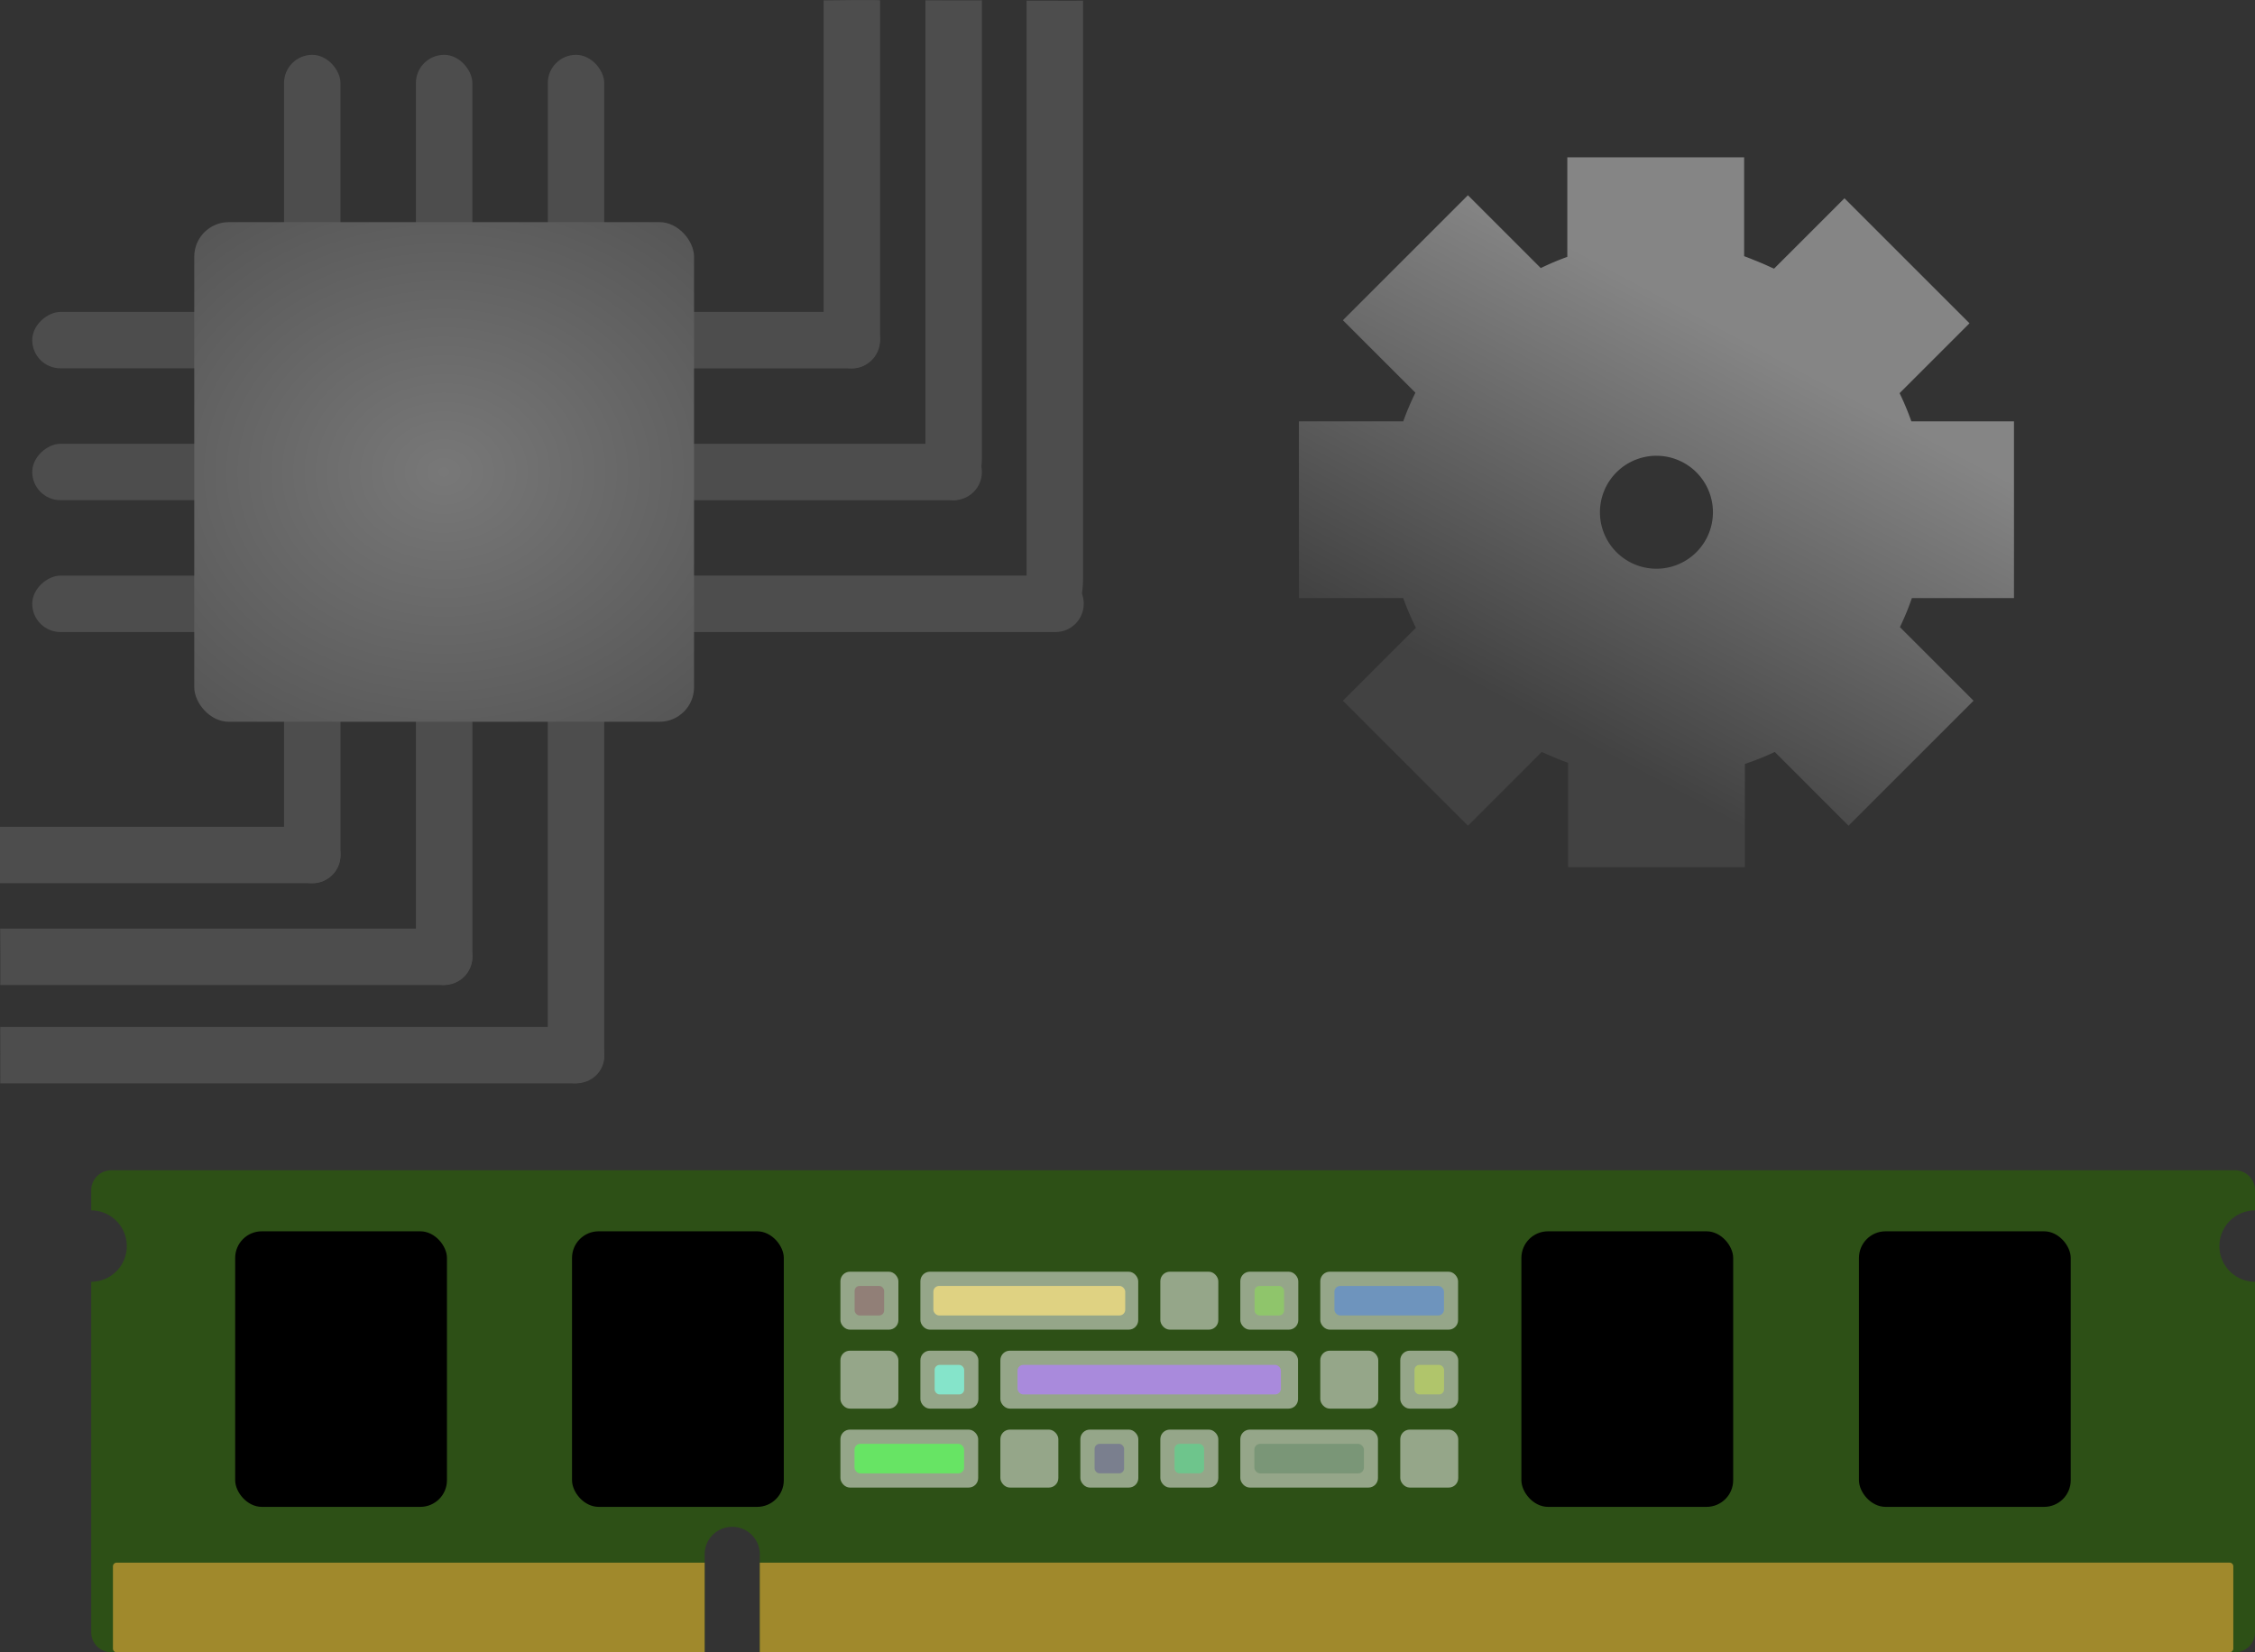 <?xml version="1.0" encoding="UTF-8" standalone="no"?>
<!-- Created with Inkscape (http://www.inkscape.org/) -->

<svg
   width="82.02mm"
   height="60.116mm"
   viewBox="0 0 82.02 60.116"
   version="1.1"
   id="svg3089"
   inkscape:version="1.2.2 (b0a8486541, 2022-12-01)"
   sodipodi:docname="lowlevel.svg"
   xmlns:inkscape="http://www.inkscape.org/namespaces/inkscape"
   xmlns:sodipodi="http://sodipodi.sourceforge.net/DTD/sodipodi-0.dtd"
   xmlns:xlink="http://www.w3.org/1999/xlink"
   xmlns="http://www.w3.org/2000/svg"
   xmlns:svg="http://www.w3.org/2000/svg">
  <rect x="0" y="0" width="82.02" height="60.116" fill="#333333" stroke="none"/>
  <sodipodi:namedview
     id="namedview3091"
     pagecolor="#ffffff"
     bordercolor="#999999"
     borderopacity="1"
     inkscape:showpageshadow="0"
     inkscape:pageopacity="0"
     inkscape:pagecheckerboard="0"
     inkscape:deskcolor="#d1d1d1"
     inkscape:document-units="mm"
     showgrid="false"
     inkscape:zoom="2.7041917"
     inkscape:cx="163.81974"
     inkscape:cy="122.21766"
     inkscape:window-width="1854"
     inkscape:window-height="1011"
     inkscape:window-x="66"
     inkscape:window-y="32"
     inkscape:window-maximized="1"
     inkscape:current-layer="g4700" />
  <defs
     id="defs3086">
    <linearGradient
       inkscape:collect="always"
       id="linearGradient4121">
      <stop
         style="stop-color:#787878;stop-opacity:1;"
         offset="0"
         id="stop4119" />
      <stop
         style="stop-color:#474747;stop-opacity:1;"
         offset="1"
         id="stop4117" />
    </linearGradient>
    <radialGradient
       inkscape:collect="always"
       xlink:href="#linearGradient4121"
       id="radialGradient4125"
       cx="21.29"
       cy="19.473"
       fx="21.29"
       fy="19.473"
       r="9.089"
       gradientUnits="userSpaceOnUse"
       gradientTransform="matrix(2.188,0,0,1.83,-25.433,-16.161)" />
    <linearGradient
       inkscape:collect="always"
       xlink:href="#linearGradient4554"
       id="linearGradient4556"
       x1="134.715"
       y1="139.654"
       x2="154.944"
       y2="101.759"
       gradientUnits="userSpaceOnUse"
       gradientTransform="matrix(0.839,0,0,0.839,-12.729,9.142)" />
    <linearGradient
       inkscape:collect="always"
       id="linearGradient4554">
      <stop
         style="stop-color:#424242;stop-opacity:1;"
         offset="0"
         id="stop4550" />
      <stop
         style="stop-color:#858585;stop-opacity:1;"
         offset="0.998"
         id="stop4552" />
    </linearGradient>
  </defs>
  <g
     inkscape:label="Calque 1"
     inkscape:groupmode="layer"
     id="layer1"
     transform="translate(-5.002,-2.302)">
    <g
       id="g5956"
       inkscape:label="CPU"
       sodipodi:insensitive="true">
      <g
         id="g4297-7-6-2"
         inkscape:label="Pins"
         transform="rotate(90,9.872,8.189)">
        <rect
           style="fill:#4d4d4d;stroke-width:0.265"
           id="rect4183-5-2-7"
           width="2.053"
           height="7.59"
           x="15.333"
           y="4.296"
           ry="1.027" />
        <rect
           style="fill:#4d4d4d;stroke-width:0.265"
           id="rect4183-3-3-9-0"
           width="2.053"
           height="7.59"
           x="20.13"
           y="4.296"
           ry="1.027" />
        <rect
           style="fill:#4d4d4d;stroke-width:0.265"
           id="rect4183-3-6-5-1-9"
           width="2.053"
           height="7.59"
           x="24.927"
           y="4.296"
           ry="1.027" />
        <rect
           style="fill:#4d4d4d;stroke-width:0.265"
           id="rect4183"
           width="2.053"
           height="7.59"
           x="-2.728"
           y="5.98"
           ry="1.027"
           transform="rotate(-90)" />
        <rect
           style="fill:#4d4d4d;stroke-width:0.265"
           id="rect4183-3"
           width="2.053"
           height="7.59"
           x="2.069"
           y="5.98"
           ry="1.027"
           transform="rotate(-90)" />
        <rect
           style="fill:#4d4d4d;stroke-width:0.265"
           id="rect4183-3-6"
           width="2.053"
           height="7.59"
           x="6.866"
           y="5.98"
           ry="1.027"
           transform="rotate(-90)" />
        <g
           id="g4700"
           inkscape:label="left">
          <path
             id="rect4183-5"
             style="fill:#4d4d4d;stroke-width:0.265"
             transform="rotate(-90)"
             d="m -1.701,28.528 c 0.569,0 1.027,0.458 1.027,1.027 v 5.537 c 0,0.569 -0.458,1.027 -1.027,1.027 -0.569,0 -1.027,-0.458 -1.027,-1.027 v -5.537 c 0,-0.569 0.458,-1.027 1.027,-1.027 z"
             sodipodi:nodetypes="sssssss" />
          <path
             id="rect4183-3-3"
             style="fill:#4d4d4d;stroke-width:0.265"
             transform="rotate(-90)"
             d="m 3.096,28.528 c 0.569,0 1.027,0.458 1.027,1.027 v 9.241 c 0,0.569 -0.458,1.027 -1.027,1.027 -0.569,0 -1.027,-0.458 -1.027,-1.027 v -9.241 c 0,-0.569 0.458,-1.027 1.027,-1.027 z"
             sodipodi:nodetypes="sssssss" />
          <path
             id="rect4183-3-6-5"
             style="fill:#4d4d4d;stroke-width:0.259"
             d="m 28.528,-7.892 c 0,-0.569 0.439,-1.027 0.983,-1.027 h 12.906 c 0.545,0 0.983,0.458 0.983,1.027 0,0.569 -0.439,1.027 -0.983,1.027 H 29.511 c -0.545,0 -0.983,-0.458 -0.983,-1.027 z"
             sodipodi:nodetypes="sssssss" />
          <path
             id="rect4183-5-2-3-6"
             style="fill:#4d4d4d;stroke-width:0.265"
             d="m 35.091,0.674 c 0.569,0 1.027,0.458 1.027,1.027 V 13.059 c -2.56e-4,1e-6 -2.053,0 -2.053,0 V 1.701 c 0,-0.569 0.458,-1.027 1.027,-1.027 z"
             sodipodi:nodetypes="ssccss" />
          <path
             id="rect4183-3-3-9-1"
             style="fill:#4d4d4d;stroke-width:0.273"
             d="m 38.796,-4.122 c 0.569,0 1.027,0.489 1.027,1.096 V 13.053 c -0.008,-0.015 -2.053,0 -2.053,0 V -3.026 c 0,-0.607 0.458,-1.096 1.027,-1.096 z"
             sodipodi:nodetypes="ssccss" />
          <path
             id="rect4183-3-6-5-1-8"
             style="fill:#4d4d4d;stroke-width:0.279"
             d="m 42.374,-8.919 c 0.569,0 1.027,0.508 1.027,1.14 V 13.051 c 0.016,-0.004 -2.053,0 -2.053,0 V -7.779 c 0,-0.631 0.458,-1.14 1.027,-1.14 z"
             sodipodi:nodetypes="ssccss" />
        </g>
        <g
           id="g4557"
           inkscape:label="right">
          <path
             id="rect4183-5-2"
             style="fill:#4d4d4d;stroke-width:0.275"
             d="m 3.999,-18.951 h 12.278 c 0.615,0 1.11,0.458 1.11,1.027 0,0.569 -0.495,1.027 -1.11,1.027 H 3.999 c 0,0 -0.03,-2.109 0,-2.053 z"
             sodipodi:nodetypes="cssscc" />
          <path
             id="rect4183-5-2-6"
             style="fill:#4d4d4d;stroke-width:0.321"
             d="M 3.995,-22.655 H 20.676 c 0.835,0 1.508,0.458 1.508,1.027 0,0.569 -0.672,1.027 -1.508,1.027 H 3.995 c 0,0 0.01,-2.155 0,-2.053 z"
             sodipodi:nodetypes="cssscc" />
          <path
             id="rect4183-5-2-6-2"
             style="fill:#4d4d4d;stroke-width:0.36"
             d="m 4.008,-26.334 h 21.045 c 1.054,0 1.902,0.458 1.902,1.027 0,0.569 -0.848,1.027 -1.902,1.027 H 4.008 c 0,0 0.006,-2.119 0,-2.053 z"
             sodipodi:nodetypes="cssscc" />
          <path
             id="rect4183-5-2-3"
             style="fill:#4d4d4d;stroke-width:0.265"
             d="m 16.36,-18.951 c 0.569,0 1.027,0.458 1.027,1.027 v 11.358 c 0,0.569 -0.458,1.027 -1.027,1.027 -0.569,0 -1.027,-0.458 -1.027,-1.027 V -17.924 c 0,-0.569 0.458,-1.027 1.027,-1.027 z"
             sodipodi:nodetypes="sssssss" />
          <path
             id="rect4183-3-3-9"
             style="fill:#4d4d4d;stroke-width:0.265"
             d="m 21.157,-22.655 c 0.569,0 1.027,0.458 1.027,1.027 v 15.062 c 0,0.569 -0.458,1.027 -1.027,1.027 -0.569,0 -1.027,-0.458 -1.027,-1.027 V -21.628 c 0,-0.569 0.458,-1.027 1.027,-1.027 z"
             sodipodi:nodetypes="sssssss" />
          <path
             id="rect4183-3-6-5-1"
             style="fill:#4d4d4d;stroke-width:0.265"
             d="m 25.953,-26.359 c 0.569,0 1.027,0.458 1.027,1.027 v 18.766 c 0,0.569 -0.458,1.027 -1.027,1.027 -0.569,0 -1.027,-0.458 -1.027,-1.027 V -25.333 c 0,-0.569 0.458,-1.027 1.027,-1.027 z"
             sodipodi:nodetypes="sssssss" />
        </g>
      </g>
      <rect
         style="fill:url(#radialGradient4125);fill-opacity:1;stroke-width:0.265"
         id="rect3988"
         width="18.178"
         height="18.178"
         x="12.068"
         y="10.384"
         ry="1.256"
         inkscape:label="Unit" />
    </g>
    <g
       inkscape:groupmode="layer"
       id="layer4"
       inkscape:label="Rouage"
       transform="matrix(0.438,0,0,0.438,16.365,-27.21)"
       sodipodi:insensitive="true">
      <path
         id="path3741-9"
         style="fill:url(#linearGradient4556);fill-opacity:1;stroke-width:0.209"
         d="m 104.21,80.448 v 8.267 a 22.286,22.286 0 0 0 -2.204,0.931 l -6.049,-6.049 -10.382,10.382 6.021,6.021 a 22.286,22.286 0 0 0 -1.01,2.38 H 81.922 v 14.682 h 8.664 a 22.286,22.286 0 0 0 1.051,2.462 l -6.061,6.061 10.382,10.382 6.126,-6.126 a 22.286,22.286 0 0 0 0.138,0.06 22.286,22.286 0 0 0 0.959,0.414 22.286,22.286 0 0 0 0.942,0.373 22.286,22.286 0 0 0 0.149,0.059 v 8.664 h 14.682 v -8.572 a 22.286,22.286 0 0 0 2.484,-0.998 l 6.126,6.126 10.382,-10.382 -6.115,-6.115 a 22.286,22.286 0 0 0 0.993,-2.408 h 8.479 v -14.682 h -8.522 a 22.286,22.286 0 0 0 -0.978,-2.343 l 5.805,-5.805 -10.383,-10.383 -5.846,5.846 a 22.286,22.286 0 0 0 -0.243,-0.105 22.286,22.286 0 0 0 -1.423,-0.611 22.286,22.286 0 0 0 -0.819,-0.321 v -8.21 z m 7.402,24.79 a 4.691,4.691 0 0 1 4.691,4.691 4.691,4.691 0 0 1 -4.691,4.691 4.691,4.691 0 0 1 -4.692,-4.691 4.691,4.691 0 0 1 4.692,-4.691 z" />
    </g>
    <g
       id="g6531"
       inkscape:label="Ram"
       sodipodi:insensitive="true">
      <g
         id="g6602"
         inkscape:label="Body"
         transform="translate(2.564)">
        <path
           id="rect5958"
           style="fill:#2d5016;stroke-width:0.265"
           d="m 6.487,44.879 c -0.405,0 -0.731,0.326 -0.731,0.731 v 0.73 a 1.298,1.298 0 0 1 1.294,1.298 1.298,1.298 0 0 1 -1.294,1.298 v 12.75 c 0,0.405 0.326,0.731 0.731,0.731 H 28.068 v -3.562 c 0,-0.556 0.447,-1.003 1.003,-1.003 0.556,0 1.003,0.447 1.003,1.003 v 3.562 h 53.654 c 0.405,0 0.731,-0.326 0.731,-0.731 V 48.936 a 1.298,1.298 0 0 1 -1.296,-1.298 1.298,1.298 0 0 1 1.296,-1.298 v -0.73 c 0,-0.405 -0.326,-0.731 -0.731,-0.731 z" />
        <path
           style="fill:#a0892c;stroke-width:0.113"
           d="m 30.074,59.155 v 3.262 h 53.459 c 0.075,0 0.136,-0.061 0.136,-0.136 v -2.991 c 0,-0.075 -0.061,-0.136 -0.136,-0.136 z"
           id="path7391" />
        <path
           style="fill:#a0892c;stroke-width:0.113"
           d="m 6.682,59.155 c -0.075,0 -0.136,0.061 -0.136,0.136 v 2.991 c 0,0.075 0.061,0.136 0.136,0.136 H 28.068 v -3.262 z"
           id="rect5958-7" />
        <rect
           style="fill:#000000;stroke-width:0.265"
           id="rect6092"
           width="7.703"
           height="10.026"
           x="10.992"
           y="47.1"
           ry="0.969" />
        <rect
           style="fill:#000000;stroke-width:0.265"
           id="rect6092-9"
           width="7.703"
           height="10.026"
           x="23.244"
           y="47.1"
           ry="0.969" />
        <rect
           style="fill:#000000;stroke-width:0.265"
           id="rect6092-9-2"
           width="7.703"
           height="10.026"
           x="57.775"
           y="47.1"
           ry="0.969" />
        <rect
           style="fill:#000000;stroke-width:0.265"
           id="rect6092-9-2-0"
           width="7.703"
           height="10.026"
           x="70.053"
           y="47.1"
           ry="0.969" />
      </g>
      <g
         id="g7305"
         inkscape:label="Memory"
         transform="translate(2.564)">
        <g
           id="g6511"
           inkscape:label="MemRow"
           style="opacity:0.7">
          <rect
             style="fill:#ffffff;fill-opacity:0.7;stroke-width:0.315"
             id="rect6312"
             width="2.109"
             height="2.109"
             x="33.006"
             y="48.57"
             ry="0.346" />
          <rect
             style="fill:#ffffff;fill-opacity:0.7;stroke-width:0.611"
             id="rect6312-5"
             width="7.923"
             height="2.109"
             x="35.915"
             y="48.57"
             ry="0.346" />
          <rect
             style="fill:#ffffff;fill-opacity:0.7;stroke-width:0.315"
             id="rect6312-5-9-2-2"
             width="2.109"
             height="2.109"
             x="44.642"
             y="48.57"
             ry="0.346" />
          <rect
             style="fill:#ffffff;fill-opacity:0.7;stroke-width:0.315"
             id="rect6312-5-9-2-2-8"
             width="2.109"
             height="2.109"
             x="47.551"
             y="48.57"
             ry="0.346" />
          <rect
             style="fill:#ffffff;fill-opacity:0.7;stroke-width:0.486"
             id="rect6312-5-9-2-2-8-9"
             width="5.012"
             height="2.109"
             x="50.46"
             y="48.57"
             ry="0.346" />
        </g>
        <g
           id="g6681"
           inkscape:label="MemRow2"
           transform="translate(0.031,0.29)"
           style="opacity:0.7">
          <rect
             style="fill:#ffffff;fill-opacity:0.7;stroke-width:0.315"
             id="rect6312-3"
             width="2.109"
             height="2.109"
             x="32.975"
             y="51.153"
             ry="0.346" />
          <rect
             style="fill:#ffffff;fill-opacity:0.7;stroke-width:0.315"
             id="rect6312-5-6"
             width="2.109"
             height="2.109"
             x="35.884"
             y="51.153"
             ry="0.346" />
          <rect
             style="fill:#ffffff;fill-opacity:0.7;stroke-width:0.714"
             id="rect6312-5-9-1"
             width="10.827"
             height="2.109"
             x="38.793"
             y="51.153"
             ry="0.346" />
          <rect
             style="fill:#ffffff;fill-opacity:0.7;stroke-width:0.315"
             id="rect6312-5-9-2-2-8-9-9"
             width="2.109"
             height="2.109"
             x="50.429"
             y="51.153"
             ry="0.346" />
          <rect
             style="fill:#ffffff;fill-opacity:0.7;stroke-width:0.315"
             id="rect6312-5-9-2-2-8-9-7-4"
             width="2.109"
             height="2.109"
             x="53.338"
             y="51.153"
             ry="0.346" />
        </g>
        <g
           id="g6681-7"
           inkscape:label="MemRow3"
           transform="translate(0.031,3.162)"
           style="opacity:0.7">
          <rect
             style="fill:#ffffff;fill-opacity:0.7;stroke-width:0.486"
             id="rect6312-3-8"
             width="5.011"
             height="2.109"
             x="32.975"
             y="51.153"
             ry="0.346" />
          <rect
             style="fill:#ffffff;fill-opacity:0.7;stroke-width:0.315"
             id="rect6312-5-9-1-5"
             width="2.109"
             height="2.109"
             x="38.793"
             y="51.153"
             ry="0.346" />
          <rect
             style="fill:#ffffff;fill-opacity:0.7;stroke-width:0.315"
             id="rect6312-5-9-2-29-0"
             width="2.109"
             height="2.109"
             x="41.702"
             y="51.153"
             ry="0.346" />
          <rect
             style="fill:#ffffff;fill-opacity:0.7;stroke-width:0.315"
             id="rect6312-5-9-2-2-3-3"
             width="2.109"
             height="2.109"
             x="44.611"
             y="51.153"
             ry="0.346" />
          <rect
             style="fill:#ffffff;fill-opacity:0.7;stroke-width:0.486"
             id="rect6312-5-9-2-2-8-1-6"
             width="5.007"
             height="2.109"
             x="47.52"
             y="51.153"
             ry="0.346" />
          <rect
             style="fill:#ffffff;fill-opacity:0.7;stroke-width:0.315"
             id="rect6312-5-9-2-2-8-9-7-4-0"
             width="2.109"
             height="2.109"
             x="53.338"
             y="51.153"
             ry="0.346" />
        </g>
        <g
           id="g7272"
           inkscape:label="Memory Content">
          <rect
             style="opacity:1;fill:#916f6f;fill-opacity:0.7;stroke-width:0.265"
             id="rect6871"
             width="1.074"
             height="1.074"
             x="33.523"
             y="49.088"
             ry="0.181" />
          <rect
             style="fill:#8dd35f;fill-opacity:0.7;stroke-width:0.265"
             id="rect6871-1"
             width="1.074"
             height="1.074"
             x="48.069"
             y="49.088"
             ry="0.181" />
          <rect
             style="fill:#6f6f91;fill-opacity:0.7;stroke-width:0.265"
             id="rect6871-1-5"
             width="1.074"
             height="1.074"
             x="42.251"
             y="54.833"
             ry="0.181" />
          <rect
             style="fill:#5fd38d;fill-opacity:0.7;stroke-width:0.265"
             id="rect6871-1-5-5"
             width="1.074"
             height="1.074"
             x="45.16"
             y="54.833"
             ry="0.181" />
          <rect
             style="fill:#bcd35f;fill-opacity:0.7;stroke-width:0.265"
             id="rect6871-1-5-5-4"
             width="1.074"
             height="1.074"
             x="53.887"
             y="51.961"
             ry="0.181" />
          <rect
             style="fill:#80ffe6;fill-opacity:0.7;stroke-width:0.265"
             id="rect6871-1-5-5-4-7"
             width="1.074"
             height="1.074"
             x="36.433"
             y="51.961"
             ry="0.181" />
          <rect
             style="fill:#ffe680;fill-opacity:0.7;stroke-width:0.675"
             id="rect6871-6"
             width="6.978"
             height="1.074"
             x="36.387"
             y="49.088"
             ry="0.21" />
          <rect
             style="fill:#b380ff;fill-opacity:0.7;stroke-width:0.79"
             id="rect6871-6-3"
             width="9.581"
             height="1.074"
             x="39.447"
             y="51.961"
             ry="0.21" />
          <rect
             style="fill:#55ff55;fill-opacity:0.7;stroke-width:0.51"
             id="rect6871-6-3-2"
             width="3.985"
             height="1.074"
             x="33.519"
             y="54.833"
             ry="0.21" />
          <rect
             style="fill:#6f916f;fill-opacity:0.7;stroke-width:0.51"
             id="rect6871-6-3-2-0"
             width="3.985"
             height="1.074"
             x="48.062"
             y="54.833"
             ry="0.21" />
          <rect
             style="fill:#5f8dd3;fill-opacity:0.7;stroke-width:0.51"
             id="rect6871-6-3-2-0-6"
             width="3.985"
             height="1.074"
             x="50.974"
             y="49.088"
             ry="0.21" />
        </g>
      </g>
    </g>
  </g>
</svg>
